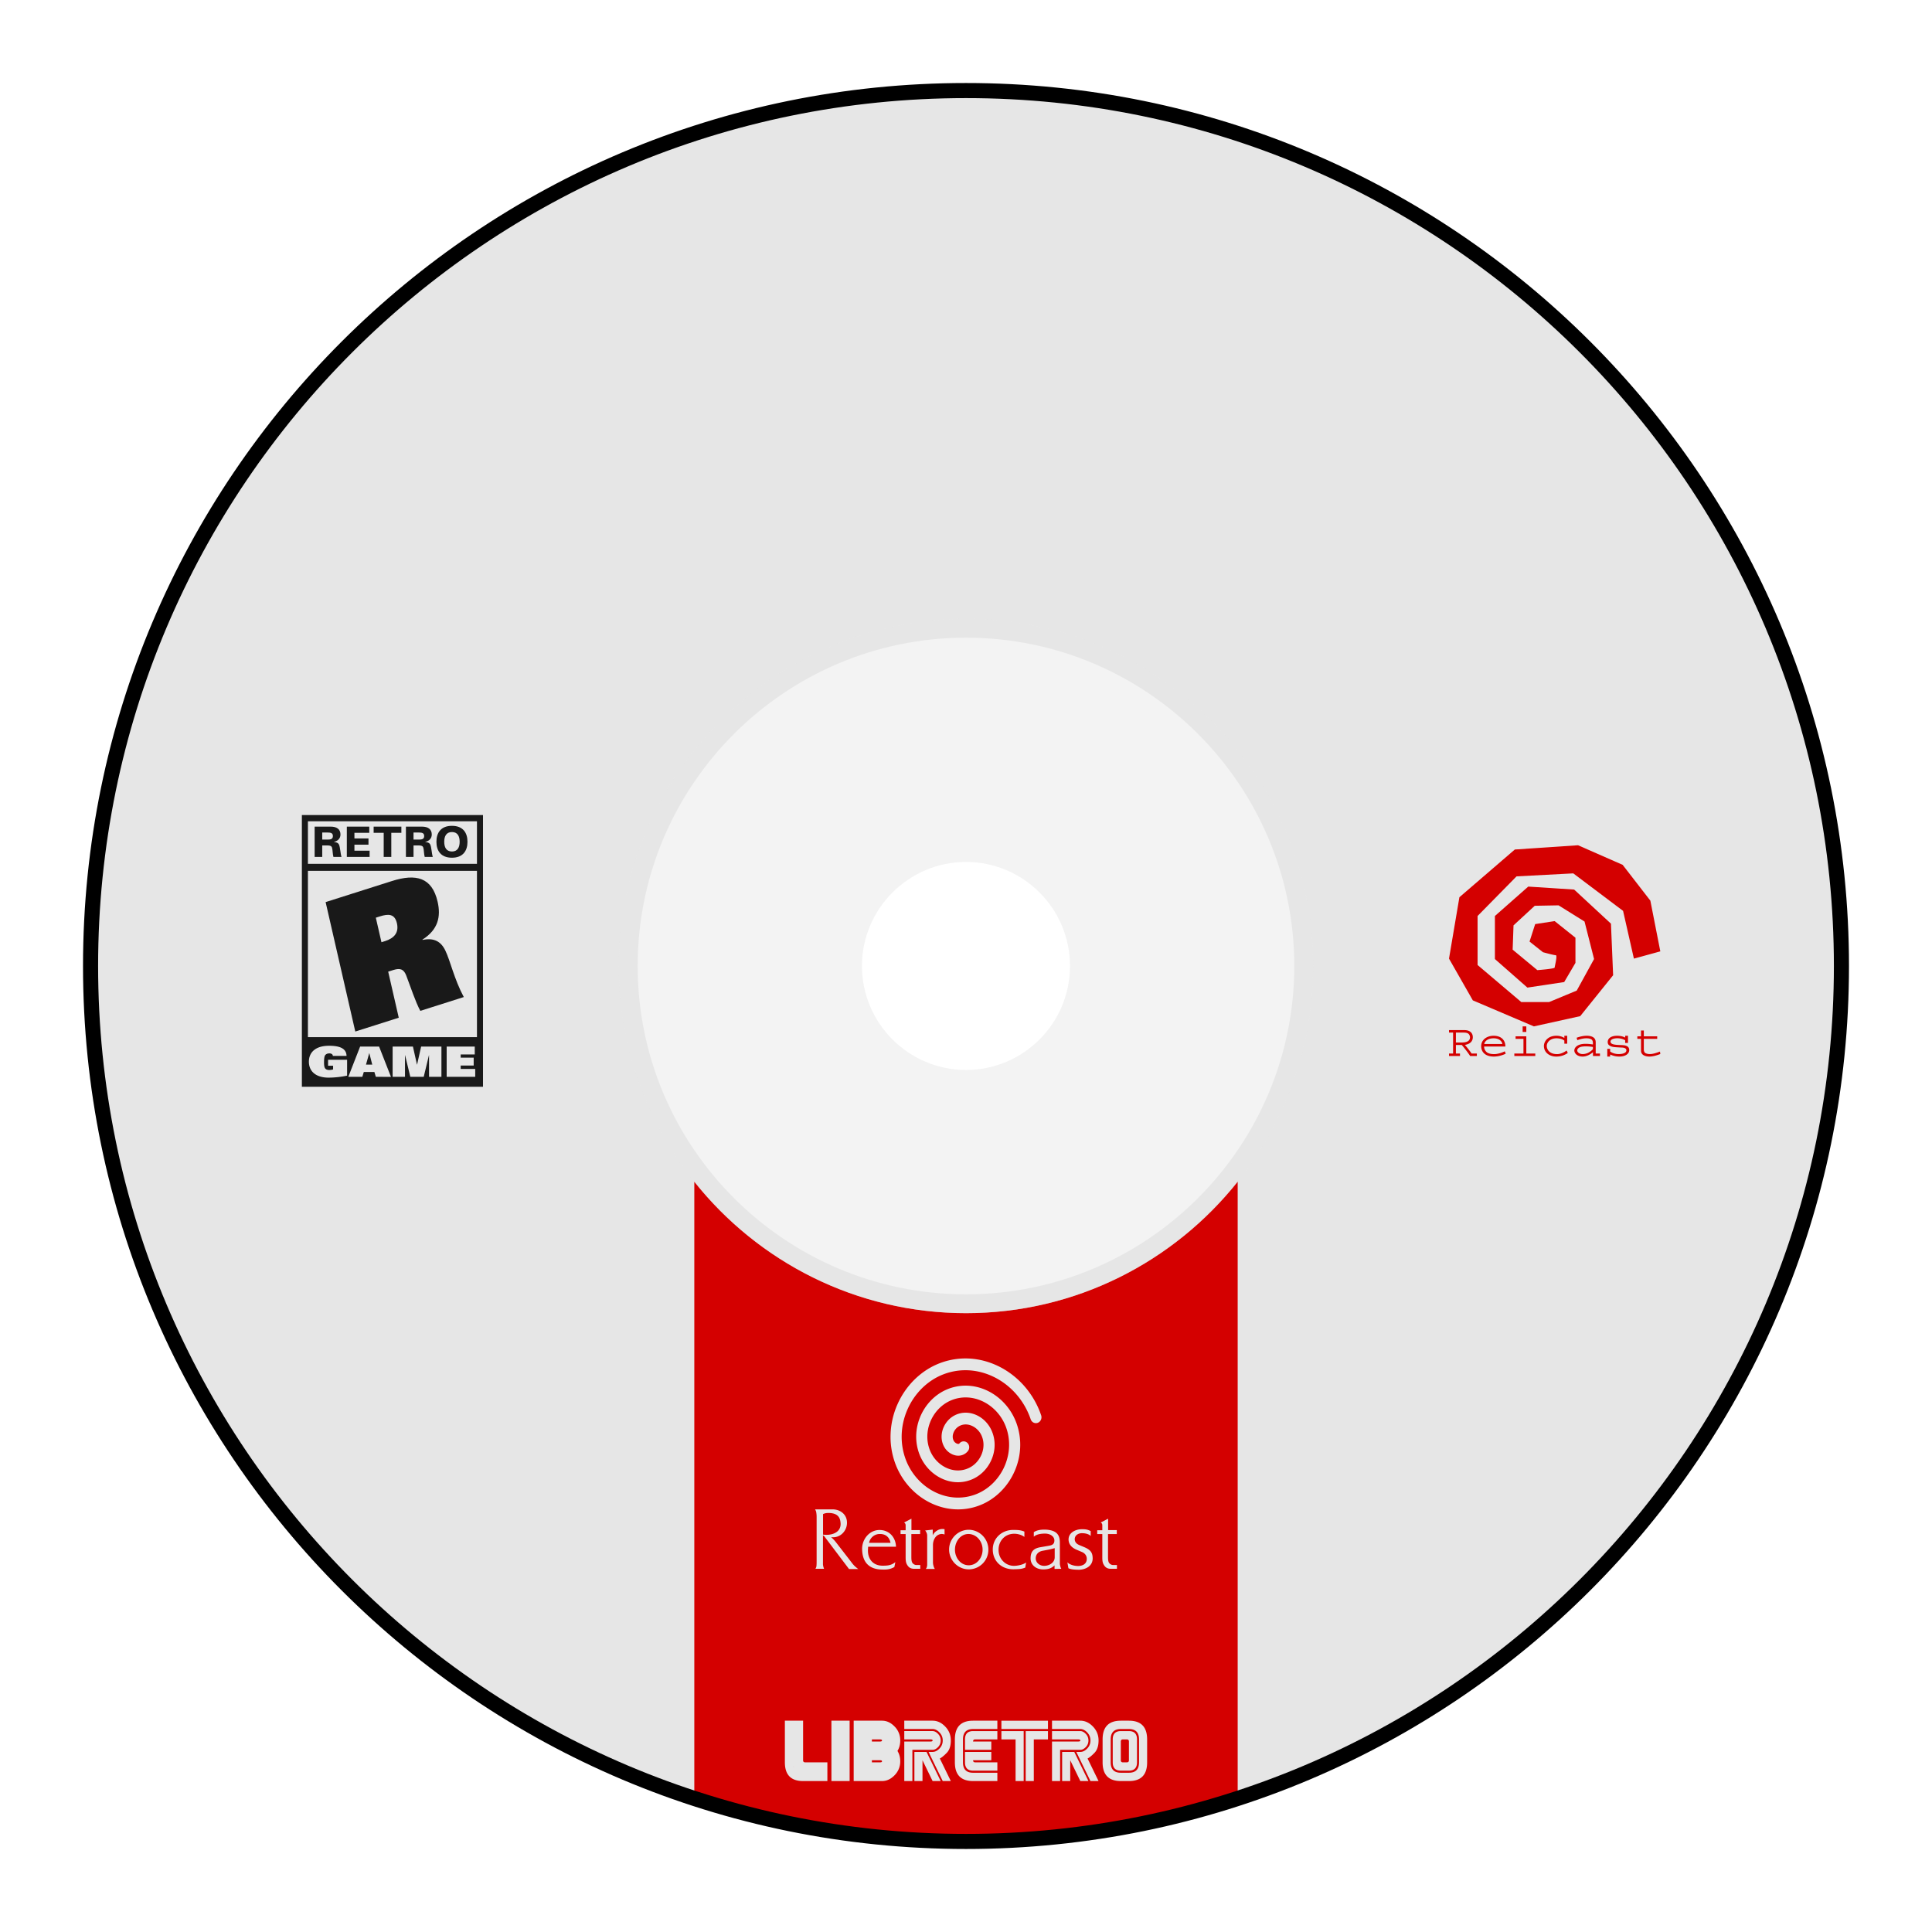 <svg xmlns="http://www.w3.org/2000/svg" xml:space="preserve" width="256" height="256" viewBox="0 0 341.333 341.333"><path d="M170.667 228.673c-31.991 0-58.007-26.022-58.007-58.006s26.016-58.007 58.007-58.007c31.984 0 58 26.023 58 58.007s-26.016 58.006-58 58.006m0-212.673C85.239 16 16 85.245 16 170.667c0 85.42 69.239 154.666 154.667 154.666 85.401 0 154.666-69.245 154.666-154.666C325.333 85.245 256.068 16 170.667 16" style="fill:#e6e6e6;fill-opacity:1;fill-rule:nonzero;stroke:none;stroke-width:1.333"/><path d="M56.93 148.326h1.067c.615 0 .814-.223.814-.63 0-.518-.352-.616-.999-.616h-.883zm-1.343-2.283h2.82c1.113 0 1.746.467 1.746 1.401 0 .682-.48 1.156-1.17 1.296v.015c.39.03.754.133.908.467.224.489.249 1.616.441 2.172h-1.427c-.146-.519-.126-1.29-.254-1.66-.084-.246-.288-.371-.826-.371h-.896v2.03h-1.342zm5.689 0h3.965v1.096h-2.623v.994h2.483v1.097h-2.483v1.067H65.3v1.097h-4.024zm6.514 1.097h-1.778v-1.096h4.9v1.096h-1.78v4.253H67.79zm5.267 1.186h1.068c.615 0 .813-.223.813-.63 0-.518-.353-.616-.998-.616h-.883zm-1.343-2.283h2.82c1.114 0 1.747.467 1.747 1.401 0 .682-.48 1.156-1.17 1.296v.015c.39.03.754.133.907.467.224.489.25 1.616.442 2.172h-1.427c-.147-.519-.128-1.29-.255-1.66-.084-.246-.288-.371-.825-.371h-.896v2.03h-1.343zm8.133 4.394c1.024 0 1.361-.778 1.361-1.718 0-.942-.337-1.72-1.36-1.72-1.025 0-1.364.778-1.364 1.72 0 .94.34 1.718 1.363 1.718m0-4.534c1.932 0 2.744 1.2 2.744 2.816 0 1.614-.812 2.816-2.744 2.816s-2.744-1.202-2.744-2.816c0-1.616.812-2.816 2.744-2.816M68.051 166.26c1.508-.479 2.468-1.428 2.076-3.14-.385-1.677-1.48-1.704-3.016-1.216l-.713.227.995 4.338zm-10.522-6.883 11.71-3.72c4.251-1.352 7.088-.656 8.075 3.651.603 2.628.1 4.928-2.672 6.693l.013.063c1.964-.42 3.231.23 4.015 1.852.888 1.823 1.573 5.072 3.27 8.236l-7.678 2.44c-.859-1.563-1.767-4.367-2.49-6.243-.426-1.088-1.022-1.373-2.283-.973l-.906.288 1.867 8.139-7.68 2.44zm7.703 26.693-.57 2.016h1.104l-.516-2.016z" style="fill:#191919;fill-opacity:1;fill-rule:nonzero;stroke:none;stroke-width:1.333"/><path d="M84.267 152.619H54.4v-7.52h29.867zm0 30.62H54.4v-29.384h29.867zm-.308 7.01h-5.044V184.9h4.961v1.393h-2.485v.57h2.296v1.393H81.39v.6h2.568zm-5.971 0h-2.187v-3.822h-.018l-.922 3.822h-2.368l-.921-3.822h-.019v3.822h-2.186V184.9h3.586l.715 3.185h.019l.713-3.185h3.588zm-11.59 0-.253-.86h-1.87l-.263.86h-2.476l2.088-5.349h3.352l2.097 5.35zm-5.074-.214a16.3 16.3 0 0 1-3.253.356c-2.35 0-3.498-1.179-3.498-2.816 0-1.638 1.148-2.816 3.57-2.816 2.006 0 3.054.541 3.082 1.793h-2.422a.41.41 0 0 0-.199-.348.83.83 0 0 0-.425-.096c-.388 0-.642.163-.768.377-.127.215-.163.742-.163 1.194 0 .518.055.874.172 1.044.153.222.407.318.741.318.244 0 .479-.029.687-.11v-.646h-.885v-1.05h3.361zM53.334 144v48h32v-48Z" style="fill:#191919;fill-opacity:1;fill-rule:nonzero;stroke:none;stroke-width:1.333"/><path d="M218.666 208.76C207.416 222.9 190.078 232 170.67 232c-19.424 0-36.757-9.094-48.004-23.23v109.86c15.188 4.347 31.299 6.703 48 6.703 16.7 0 32.81-2.357 48-6.705z" style="fill:#d40000;fill-opacity:1;fill-rule:nonzero;stroke:none;stroke-width:1.333"/><path d="M146.502 267.3c-.428 0-.69.014-1.092.198v3.629c.194.028.567.043.899.028 1.424-.112 2.281-.872 2.199-2.04-.056-.844-.332-1.745-2.006-1.815m3.498 9.906-4.147-5.488c-.11-.14-.153-.24-.277-.338-.055-.056-.111-.084-.18-.126v4.826c0 .226-.014.352.042.578.027.196.083.309.152.505h-1.521c.083-.168.152-.267.167-.436.04-.21.04-.675.04-1.07v-7.54a5 5 0 0 0-.083-1.014c-.041-.183-.11-.281-.193-.436h3.11c1.355 0 2.572.915 2.53 2.42-.027 1.464-1.286 2.716-2.806 2.476.083.07.124.127.207.197.29.282.457.466.719.803l2.46 3.179c.318.422.568.76.886 1.04.194.17.318.269.526.424zm5.479-6.191a1.92 1.92 0 0 0-1.936 1.562h3.788c-.179-.93-.788-1.562-1.852-1.562m-2.102 2.25-.028.45c-.096 1.592.788 2.9 2.586 2.9.912 0 1.534-.056 2.253-.634l-.18.874c-.816.449-1.437.477-2.364.436-2.032-.086-3.304-1.226-3.33-3.631-.015-1.773 1.34-3.39 3.137-3.35 1.701.029 2.806 1.338 2.848 2.955zm8.119 3.898c-.567 0-.953-.21-1.244-.732-.25-.421-.25-.886-.25-1.462v-3.94h-.898v-.675h.899v-.79c0-.14 0-.238-.055-.35a.57.57 0 0 0-.221-.225l1.3-.676v2.013h1.534v.703h-1.549v3.981c0 .464.015.957.25 1.183a.9.9 0 0 0 .718.309h.608v.661zm4.191-5.951c-.512.296-.857.998-.857 1.758v2.998c0 .28.028.436.097.689.055.21.111.337.235.535h-1.59c.083-.14.153-.226.18-.367.069-.239.055-.408.055-.66v-4.812a1.2 1.2 0 0 0-.082-.493 1.4 1.4 0 0 0-.278-.464l1.342-.155v1.013c.208-.422.442-.648.844-.886.372-.211.76-.282 1.244-.198v.93c-.443-.142-.788-.114-1.19.112m5.491-.197c-1.48-.043-2.475 1.337-2.462 2.8.015 1.436 1.023 2.729 2.434 2.729 1.382 0 2.42-1.265 2.446-2.687.043-1.45-.98-2.772-2.418-2.842m-.083 6.248c-1.867-.03-3.415-1.604-3.415-3.504 0-1.943 1.618-3.518 3.526-3.49a3.51 3.51 0 0 1 3.414 3.574 3.466 3.466 0 0 1-3.525 3.42m10.04-.31c-.69.28-1.174.266-1.936.294-2.212.086-3.773-1.42-3.801-3.418-.041-2.068 1.619-3.588 3.719-3.531.733.013 1.189.013 1.866.295v.942c-.47-.366-1.202-.577-1.852-.562-1.604.028-2.71 1.28-2.71 2.813-.027 1.619 1.23 2.885 2.778 2.857.844-.028 1.646-.268 2.088-.59zm5.202-3.434-.886.225-1.257.239c-.69.127-1.161.577-1.203 1.239-.069.816.664 1.436 1.507 1.42.912-.014 1.839-.576 1.839-1.504zm-.028 3.672v-.632c-.58.561-1.175.703-1.976.716-1.19.015-2.323-.716-2.254-2.081.042-1.211.663-1.675 1.824-1.858l1.383-.24c.512-.084.996-.224.996-.941 0-.676-.692-1.21-1.66-1.21-.69 0-1.465.098-1.976.547v-.801c.677-.423 1.355-.45 2.004-.45 1.895.07 2.599.815 2.599 2.251v3.672c0 .198.015.324.07.507.04.197.082.31.18.492zm4.206.141c-.69-.014-1.326-.057-1.756-.268l-.18-1.054c.319.365 1.05.646 1.867.66.788 0 1.576-.336 1.561-1.307-.027-.577-.372-.972-.897-1.183l-.857-.365c-.843-.337-1.48-.944-1.466-1.872.027-1.153 1.19-1.759 2.35-1.773.622 0 1.022.042 1.562.338v.858c-.373-.38-1.024-.492-1.548-.492-.692 0-1.272.408-1.272 1.056 0 .506.332.844.802 1.04l.842.352c1.19.493 1.495 1.013 1.522 1.942.04 1.547-1.466 2.096-2.53 2.068m5.726-.169c-.566 0-.953-.21-1.244-.732-.248-.421-.248-.886-.248-1.462v-3.94h-.9v-.675h.9v-.79c0-.14 0-.238-.056-.35a.57.57 0 0 0-.22-.225l1.3-.676v2.013h1.534v.703h-1.55v3.981c0 .464.015.957.25 1.183a.9.9 0 0 0 .718.309h.608v.661zm-38.908-23.319c0 1.528.254 3.05.763 4.508 1.101 3.153 3.413 5.773 6.341 7.187 2.832 1.365 5.947 1.496 8.774.365 2.696-1.079 4.924-3.316 6.113-6.136 1.143-2.712 1.23-5.685.245-8.373-.937-2.555-2.85-4.654-5.249-5.758-2.293-1.053-4.793-1.108-7.044-.152-2.13.904-3.865 2.72-4.76 4.982-.848 2.144-.863 4.466-.041 6.544.773 1.957 2.292 3.532 4.166 4.321 1.755.74 3.643.715 5.315-.07 1.568-.737 2.807-2.138 3.401-3.847.547-1.576.483-3.25-.182-4.712-.62-1.366-1.755-2.414-3.115-2.876-1.223-.416-2.495-.299-3.584.33-1 .58-1.756 1.618-2.02 2.78-.23 1.02-.063 2.04.476 2.876.501.775 1.38 1.311 2.24 1.363a2.14 2.14 0 0 0 1.824-.805c.355-.434.31-1.09-.101-1.467a.944.944 0 0 0-1.386.107c-.04.048-.09.096-.225.088-.252-.016-.573-.218-.728-.459-.285-.44-.259-.904-.19-1.216a2.3 2.3 0 0 1 1.053-1.44c.782-.453 1.541-.347 2.04-.176.836.284 1.564.956 1.945 1.796.432.952.472 2.05.11 3.092-.413 1.184-1.27 2.155-2.354 2.664-1.185.556-2.532.57-3.792.039-1.387-.584-2.51-1.747-3.081-3.192-.616-1.559-.602-3.312.041-4.936.692-1.752 2.033-3.156 3.68-3.855 1.759-.747 3.721-.7 5.53.13 1.92.883 3.451 2.56 4.2 4.602.793 2.164.718 4.57-.209 6.772-.977 2.317-2.804 4.153-5.013 5.037-2.333.934-4.912.823-7.263-.312-2.456-1.185-4.393-3.377-5.314-6.016-.968-2.773-.834-5.828.382-8.606 1.262-2.883 3.576-5.147 6.351-6.215 2.907-1.117 6.101-.941 8.995.499 2.989 1.486 5.33 4.197 6.425 7.433.183.54.745.823 1.256.63.51-.194.779-.791.593-1.331-1.268-3.754-3.98-6.894-7.438-8.615-3.371-1.677-7.1-1.88-10.502-.572-3.262 1.256-5.982 3.915-7.462 7.296a14.2 14.2 0 0 0-1.206 5.696m8.864 60.823h-1.43l-1.787-3.679v3.679h-1.43v-5.15h2.144zm0-7.172q0 .686-.47 1.17-.471.484-.96.484h-3.575v5.518h-1.43v-6.988h4.647q.358 0 .357-.184 0-.184-.357-.184h-4.648v-1.472h5.005q.49 0 .96.49.471.49.471 1.166m1.788 0q0 1.446-.721 2.188-.722.742-1.222.998l1.943 3.986h-1.43l-2.503-5.15h.714q.633 0 1.211-.594.577-.594.577-1.428 0-.822-.577-1.423-.579-.6-1.21-.601h-5.006V304h5.005q1.23 0 2.223 1.03.996 1.029.996 2.465m.715-.185q0-3.31 3.217-3.31h4.29v1.472h-4.29q-1.786 0-1.786 1.838v4.046q0 1.84 1.786 1.84h4.29v1.47h-4.29q-3.217.001-3.217-3.31z" style="fill:#e6e6e6;fill-opacity:1;fill-rule:nonzero;stroke:none;stroke-width:1.333"/><path d="M170.488 309.15v-1.84q0-1.47 1.43-1.471h4.29v1.472h-3.932q-.359 0-.358.368h3.218v1.47zm0 .367h4.648v1.47h-3.218q0 .369.358.369h3.933v1.472h-4.29q-1.431 0-1.431-1.472zm10.726-3.677h3.933v1.47h-2.502v7.357h-1.431Zm-.357 0v8.827h-1.431v-7.357h-2.503v-1.47zm4.29-.369h-8.224v-1.47h8.224zm7.151 9.196h-1.43l-1.787-3.679v3.679h-1.431v-5.15h2.145zm0-7.172q0 .686-.47 1.17-.471.484-.96.484h-3.575v5.518h-1.431v-6.988h4.648q.358 0 .357-.184 0-.184-.357-.184h-4.648v-1.472h5.005q.49 0 .96.49t.47 1.166m1.789 0q0 1.446-.721 2.188-.722.742-1.222.998l1.943 3.986h-1.43l-2.503-5.15h.714q.633 0 1.21-.594.578-.594.578-1.428 0-.822-.577-1.423-.579-.6-1.21-.601h-5.006V304h5.005q1.228 0 2.223 1.03.996 1.029.996 2.465m5.363.183q0-.368-.358-.368h-.714q-.359 0-.359.368v3.31q0 .369.359.369h.714q.359 0 .358-.368zm1.43-.368v4.047q0 1.47-1.43 1.47h-1.43q-1.43 0-1.43-1.47v-4.047q0-1.47 1.43-1.47h1.43q1.43 0 1.43 1.47m.358 0q0-1.838-1.788-1.839h-1.43q-1.789 0-1.788 1.84v4.046q0 1.838 1.787 1.838h1.43q1.79 0 1.789-1.838zm1.43 0v4.047q0 3.31-3.218 3.31h-1.43q-3.218 0-3.218-3.31v-4.047q0-3.31 3.217-3.31h1.43q3.218 0 3.218 3.31m-62.439 4.883-.028-.101h.028zm2.015-.837q-.358 0-.357-.368V304h-3.219v7.356q0 3.31 3.219 3.31h4.29v-3.31Zm4.648 3.311h3.217V304h-3.218zm8.58-6.989h-1.43v-.368h1.43q.359 0 .358.184 0 .184-.357.184m0 3.679h-1.43v-.368h1.43q.357 0 .357.184t-.357.184m3.576-3.863a3.42 3.42 0 0 0-.996-2.464q-.995-1.03-2.223-1.03h-5.005v10.666h5.005q1.228 0 2.223-1.03a3.42 3.42 0 0 0 .996-2.463q0-1.042-.49-1.827.49-.786.49-1.852" style="fill:#e6e6e6;fill-opacity:1;fill-rule:nonzero;stroke:none;stroke-width:1.333"/><path d="m288.667 169.362-1.912-8.434-8.799-6.625-10.021.527-6.886 7.002v8.659l7.727 6.55h4.896l4.896-2.033 3.06-5.572-1.683-6.625-4.59-2.861-4.207.076-3.75 3.462-.153 4.292 4.362 3.615s3.06-.227 3.06-.452c0-.227.536-2.184.19-2.184-.344 0-2.256-.527-2.256-.527l-2.372-1.882.995-3.087 3.443-.527 3.672 2.936v4.443l-1.99 3.388-6.502.979-5.738-5.046v-7.604l5.891-5.196 8.11.528 6.502 6.023.383 9.11-5.815 7.23-8.185 1.807-10.787-4.594-4.208-7.378 1.836-10.843 9.792-8.432 11.17-.753 7.88 3.462 4.895 6.326 1.76 8.96zm-29.093 13.445c-.201-.344-.65-.376-1.053-.376h-1.302v1.753h.916c.55 0 1.576-.04 1.576-.92a.87.87 0 0 0-.137-.457m.165 3.764c-.349-.552-1.137-1.561-1.485-1.947h-1.035v1.507h.723v.44H256v-.44h.724v-3.7H256v-.441h2.686c1.09 0 1.521.57 1.521 1.257 0 .937-.807 1.273-1.403 1.361.36.394.89 1.082 1.192 1.523h.926v.44zm4.136-3.131c-1.036 0-1.576.536-1.65 1.009h3.2c0-.201-.285-1.01-1.55-1.01m.045 3.227c-1.604 0-2.236-.888-2.236-1.833 0-1.105.972-1.841 2.19-1.841 1.475 0 2.09.888 2.09 1.897h-3.757v.064c0 .424.274.857.605 1.041.348.192.76.24 1.19.24.431 0 1.146-.144 1.86-.496l.157.424c-.595.288-1.356.504-2.099.504m5.09-5.333h.65v.986h-.65zm-1.467 5.238v-.44h1.613v-2.595h-1.392v-.441h1.896v3.036h1.585v.44zm7.399.096c-1.155 0-2.172-.696-2.172-1.882 0-.729.632-1.794 2.217-1.794.532 0 .972.136 1.393.385v-.385h.504v1.401h-.504v-.552c-.394-.288-.88-.4-1.402-.4-1.044 0-1.704.656-1.704 1.37 0 .52.394 1.425 1.824 1.425.742 0 1.457-.464 1.685-.642l.203.442a3.5 3.5 0 0 1-2.044.632m6.481-1.697a8 8 0 0 0-1.173-.105c-.43 0-.925.016-1.264.224-.184.112-.33.288-.33.506 0 .302.394.632.953.632.742 0 1.356-.376 1.814-.858zm.01 1.6v-.673c-.505.426-1.137.77-1.834.77-.935 0-1.456-.56-1.456-1.082 0-.472.485-1.169 1.988-1.169.44 0 .89.056 1.292.112v-.247c0-.265-.064-.545-.303-.673-.265-.144-.568-.168-.88-.168-.622 0-1.282.216-1.566.336l-.128-.432c.532-.192 1.164-.353 1.786-.353.779 0 1.238.241 1.43.553.137.216.156.44.156.656v1.93h.752v.44zm4.667.097c-.733 0-1.181-.176-1.63-.36v.36h-.505v-1.362h.504v.472c.44.298.944.45 1.522.45.338 0 1.346-.064 1.346-.658a.5.5 0 0 0-.064-.232c-.248-.304-.724-.248-1.128-.28-.677-.048-1.382-.016-1.87-.4-.172-.136-.236-.353-.236-.553 0-.688.658-1.113 1.668-1.113.513 0 1.008.104 1.42.321v-.321h.494v1.265h-.494v-.472a2.9 2.9 0 0 0-1.394-.352c-.393 0-1.2.104-1.2.6 0 .144.1.288.239.37.421.231 1.264.207 1.896.247s1.173.208 1.173.872c0 .69-.724 1.146-1.741 1.146m5.29 0c-.476 0-1.466-.144-1.466-1.048v-2.083h-.65v-.441h.65v-1.032h.496v1.032h2.364v.441h-2.364v1.89c0 .249.072.537.338.657.248.112.486.144.734.144.622 0 1.31-.28 1.786-.442l.055.434c-.577.216-1.264.448-1.943.448" style="fill:#d40000;fill-opacity:1;fill-rule:nonzero;stroke:none;stroke-width:1.333"/><path d="M170.67 189.034c-10.128 0-18.382-8.234-18.382-18.368 0-10.138 8.254-18.38 18.382-18.38 10.133 0 18.369 8.242 18.369 18.38 0 10.134-8.236 18.368-18.37 18.368m.002-79.701c-33.82 0-61.338 27.535-61.338 61.333S136.852 232 170.671 232C204.455 232 232 204.465 232 170.666c0-33.798-27.545-61.333-61.33-61.333" style="fill:#e6e6e6;fill-opacity:.49;fill-rule:nonzero;stroke:none;stroke-width:1.333"/><path d="M170.667 16C85.239 16 16 85.245 16 170.667s69.239 154.666 154.667 154.666c85.401 0 154.666-69.245 154.666-154.666C325.333 85.245 256.068 16 170.667 16" style="fill:none;fill-opacity:1;fill-rule:nonzero;stroke:#000;stroke-width:2.667;stroke-miterlimit:4;stroke-dasharray:none"/></svg>